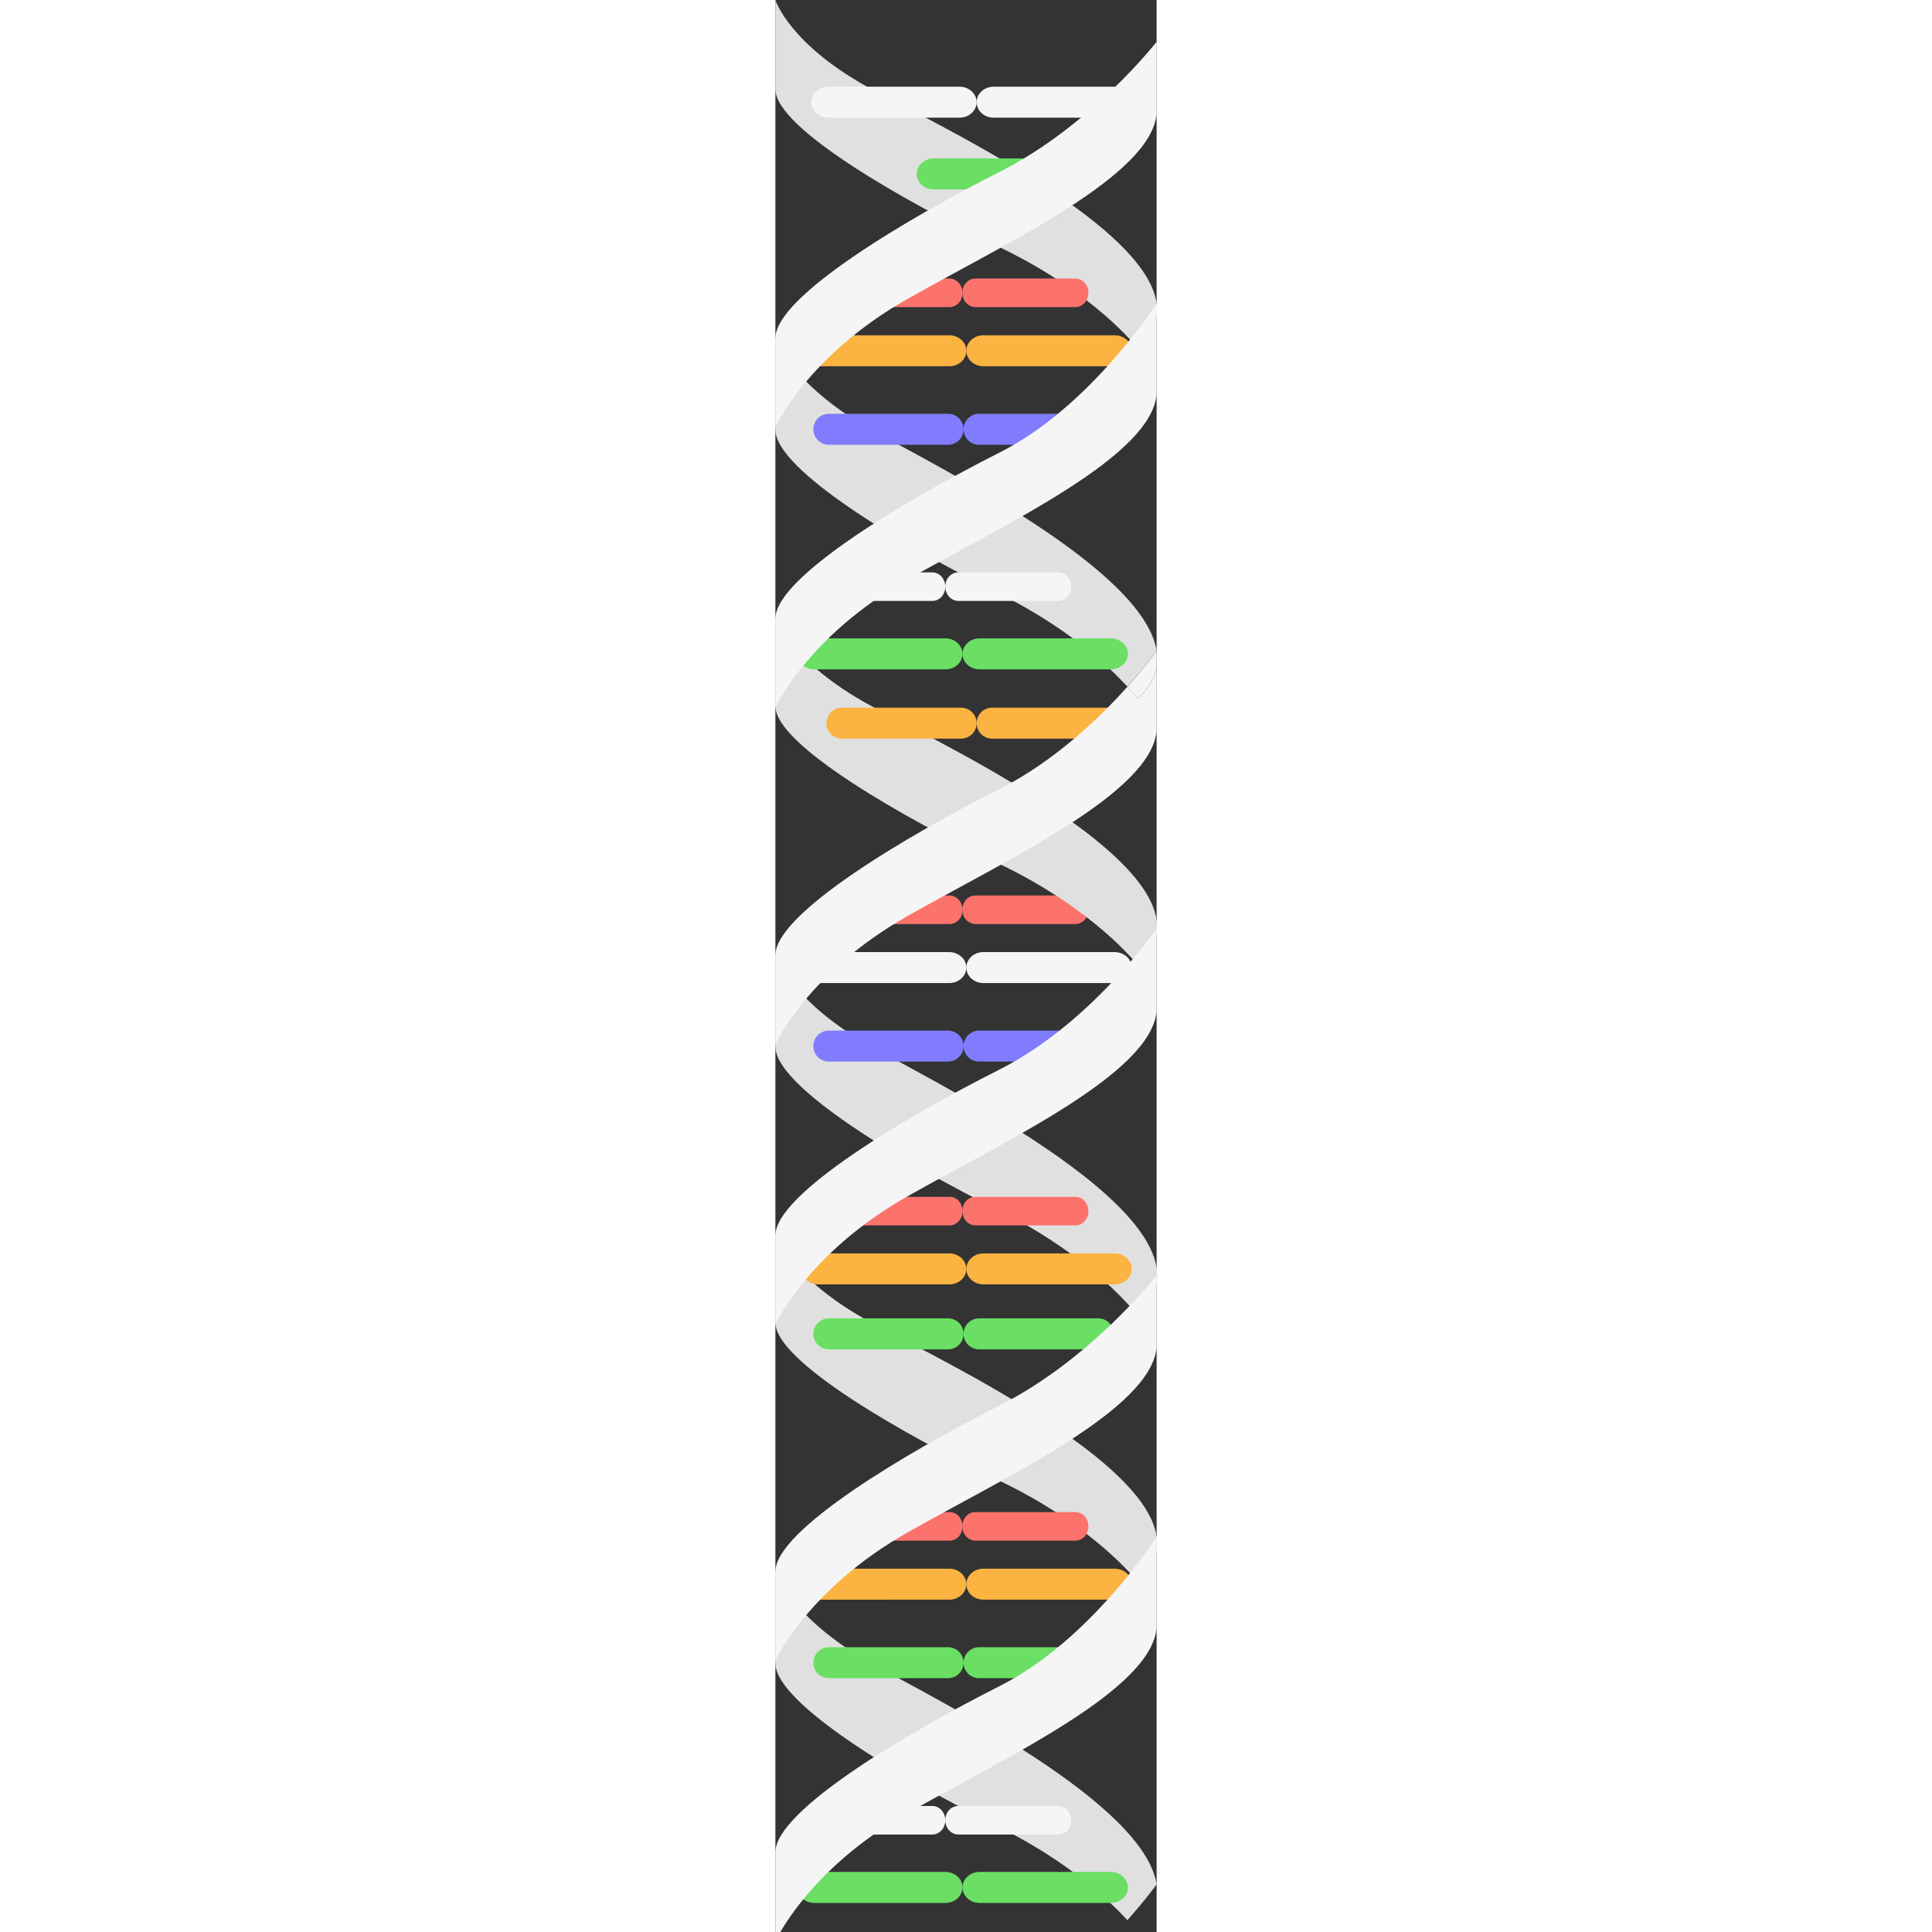 <?xml version="1.0" encoding="utf-8"?>
<!-- Generator: Adobe Illustrator 20.0.0, SVG Export Plug-In . SVG Version: 6.00 Build 0)  -->
<svg version="1.1" id="Режим_изоляции"
	 xmlns="http://www.w3.org/2000/svg" xmlns:xlink="http://www.w3.org/1999/xlink" x="0px" y="0px" viewBox="0 0 219 1109.8"
	 style="enable-background:new 0 0 219 1109.8;" xml:space="preserve"  width="500px" height="500px">
<rect x="0" y="0" width="219" height="1109.8" fill="#333333" stroke="none"/>
<style type="text/css">
	.st0{fill:#E0E0E0;}
	.st1{fill:#807CFD;}
	.st2{fill:#FB736B;}
	.st3{fill:#F5F5F5;}
	.st4{fill:#FBB342;}
	.st5{fill:#6ADF63;}
</style>
<path class="st0" d="M0,708.6c0,0,8,25.7,55.2,51.2c47.2,25.5,207.9,101.4,152.7,148.6c0,0-24.4-31.5-78.9-57.7
	C74.3,824.4,0,782.2,0,759.7C0,737.2,0,708.6,0,708.6z"/>
<path class="st0" d="M0,0c0,0,8,25.7,55.2,51.2C102.3,76.6,263,152.6,207.9,199.8c0,0-24.4-31.5-78.9-57.7C74.3,115.8,0,73.7,0,51.2
	C0,28.7,0,0,0,0z"/>
<path class="st0" d="M0,548.1c0,0,8,26.7,55.2,53.1c47.2,26.5,208,105.4,152.8,154.4c0,0-24.4-32.8-79-60
	c-54.6-27.2-129-71-129-94.4C0,577.8,0,548.1,0,548.1z"/>
<path class="st1" d="M108.1,600.9c0,4.9-4,8.9-8.9,8.9H30.7c-4.9,0-8.9-4-8.9-8.9l0,0c0-4.9,4-8.9,8.9-8.9h68.5
	C104.1,592.1,108.1,596,108.1,600.9L108.1,600.9z"/>
<path class="st1" d="M194.4,600.9c0,4.9-4,8.9-8.9,8.9H117c-4.9,0-8.9-4-8.9-8.9l0,0c0-4.9,4-8.9,8.9-8.9h68.5
	C190.4,592.1,194.4,596,194.4,600.9L194.4,600.9z"/>
<path class="st2" d="M107.5,522.6c0,4.6-3.3,8.2-7.5,8.2H42.6c-4.1,0-7.5-3.7-7.5-8.2l0,0c0-4.6,3.3-8.2,7.5-8.2H100
	C104.1,514.4,107.5,518.1,107.5,522.6L107.5,522.6z"/>
<path class="st2" d="M179.8,522.6c0,4.6-3.3,8.2-7.5,8.2h-57.4c-4.1,0-7.5-3.7-7.5-8.2l0,0c0-4.6,3.3-8.2,7.5-8.2h57.4
	C176.5,514.4,179.8,518.1,179.8,522.6L179.8,522.6z"/>
<path class="st3" d="M109.7,555.8c0,4.9-4.4,8.9-9.8,8.9H24.5c-5.4,0-9.8-4-9.8-8.9l0,0c0-4.9,4.4-8.9,9.8-8.9h75.4
	C105.3,547,109.7,550.9,109.7,555.8L109.7,555.8z"/>
<path class="st3" d="M204.7,555.8c0,4.9-4.4,8.9-9.8,8.9h-75.4c-5.4,0-9.8-4-9.8-8.9l0,0c0-4.9,4.4-8.9,9.8-8.9h75.4
	C200.3,547,204.7,550.9,204.7,555.8L204.7,555.8z"/>
<path class="st0" d="M0,354.4c0,0,8,25.7,55.2,51.2C102.3,431,263,507,207.9,554.1c0,0-24.4-31.5-78.9-57.7
	C74.3,470.2,0,428,0,405.6C0,383.1,0,354.4,0,354.4z"/>
<path class="st0" d="M55.2,246.9C8,220.4,0,193.7,0,193.7s0,29.8,0,53.1c0,23.4,74.4,67.2,129,94.4c39.4,19.6,63,42.1,73.2,53.2
	c10.7-12,16.8-20.5,16.8-20.6C211.5,326.8,94.3,268.8,55.2,246.9z"/>
<path class="st3" d="M219,383.1v-9.2c0,0,0,0,0,0c0,0-6.1,8.6-16.8,20.6c3.9,4.3,5.8,6.8,5.8,6.8C214.5,395.6,217.9,389.5,219,383.1
	z"/>
<path class="st1" d="M108.1,246.6c0,4.9-4,8.9-8.9,8.9H30.7c-4.9,0-8.9-4-8.9-8.9l0,0c0-4.9,4-8.9,8.9-8.9h68.5
	C104.1,237.7,108.1,241.6,108.1,246.6L108.1,246.6z"/>
<path class="st1" d="M194.4,246.6c0,4.9-4,8.9-8.9,8.9H117c-4.9,0-8.9-4-8.9-8.9l0,0c0-4.9,4-8.9,8.9-8.9h68.5
	C190.4,237.7,194.4,241.6,194.4,246.6L194.4,246.6z"/>
<path class="st2" d="M107.5,168.2c0,4.6-3.3,8.2-7.5,8.2H42.6c-4.1,0-7.5-3.7-7.5-8.2l0,0c0-4.6,3.3-8.2,7.5-8.2H100
	C104.1,160,107.5,163.7,107.5,168.2L107.5,168.2z"/>
<path class="st2" d="M179.8,168.2c0,4.6-3.3,8.2-7.5,8.2h-57.4c-4.1,0-7.5-3.7-7.5-8.2l0,0c0-4.6,3.3-8.2,7.5-8.2h57.4
	C176.5,160,179.8,163.7,179.8,168.2L179.8,168.2z"/>
<path class="st4" d="M109.7,201.5c0,4.9-4.4,8.9-9.8,8.9H24.5c-5.4,0-9.8-4-9.8-8.9l0,0c0-4.9,4.4-8.9,9.8-8.9h75.4
	C105.3,192.6,109.7,196.5,109.7,201.5L109.7,201.5z"/>
<path class="st4" d="M204.7,201.5c0,4.9-4.4,8.9-9.8,8.9h-75.4c-5.4,0-9.8-4-9.8-8.9l0,0c0-4.9,4.4-8.9,9.8-8.9h75.4
	C200.3,192.6,204.7,196.5,204.7,201.5L204.7,201.5z"/>
<path class="st3" d="M115.6,58.7c0,4.9-4.4,8.9-9.8,8.9H30.4c-5.4,0-9.8-4-9.8-8.9l0,0c0-4.9,4.4-8.9,9.8-8.9h75.4
	C111.2,49.8,115.6,53.8,115.6,58.7L115.6,58.7z"/>
<path class="st3" d="M210.6,58.7c0,4.9-4.4,8.9-9.8,8.9h-75.4c-5.4,0-9.8-4-9.8-8.9l0,0c0-4.9,4.4-8.9,9.8-8.9h75.4
	C206.2,49.8,210.6,53.8,210.6,58.7L210.6,58.7z"/>
<path class="st5" d="M176.2,99.9c0,4.9-4.4,8.9-9.8,8.9H91c-5.4,0-9.8-4-9.8-8.9l0,0c0-4.9,4.4-8.9,9.8-8.9h75.4
	C171.8,91,176.2,95,176.2,99.9L176.2,99.9z"/>
<path class="st3" d="M0,245.4c0,0,18.4-41.1,75.9-73.7C133.5,139.1,215.8,101,219,65.3V24c0,0-37.2,47.9-90.1,74.7
	C75.9,125.5,0,170.3,0,194.3C0,218.3,0,245.4,0,245.4z"/>
<path class="st3" d="M97.6,337c0,4.6-3.3,8.2-7.5,8.2H32.7c-4.1,0-7.5-3.7-7.5-8.2l0,0c0-4.6,3.3-8.2,7.5-8.2h57.4
	C94.3,328.8,97.6,332.5,97.6,337L97.6,337z"/>
<path class="st3" d="M170,337c0,4.6-3.3,8.2-7.5,8.2h-57.4c-4.1,0-7.5-3.7-7.5-8.2l0,0c0-4.6,3.3-8.2,7.5-8.2h57.4
	C166.7,328.8,170,332.5,170,337L170,337z"/>
<path class="st4" d="M115.6,415.4c0,4.9-4,8.9-8.9,8.9H38.2c-4.9,0-8.9-4-8.9-8.9l0,0c0-4.9,4-8.9,8.9-8.9h68.5
	C111.6,406.5,115.6,410.5,115.6,415.4L115.6,415.4z"/>
<path class="st4" d="M201.9,415.4c0,4.9-4,8.9-8.9,8.9h-68.5c-4.9,0-8.9-4-8.9-8.9l0,0c0-4.9,4-8.9,8.9-8.9H193
	C197.9,406.5,201.9,410.5,201.9,415.4L201.9,415.4z"/>
<path class="st5" d="M107.5,375.6c0,4.9-4.4,8.9-9.8,8.9H22.3c-5.4,0-9.8-4-9.8-8.9l0,0c0-4.9,4.4-8.9,9.8-8.9h75.4
	C103.1,366.7,107.5,370.7,107.5,375.6L107.5,375.6z"/>
<path class="st5" d="M202.5,375.6c0,4.9-4.4,8.9-9.8,8.9h-75.4c-5.4,0-9.8-4-9.8-8.9l0,0c0-4.9,4.4-8.9,9.8-8.9h75.4
	C198.1,366.7,202.5,370.7,202.5,375.6L202.5,375.6z"/>
<path class="st3" d="M208,401.3c0,0-1.9-2.6-5.8-6.8c-15.8,17.7-41.8,42.7-73.3,58.7C75.9,479.9,0,524.7,0,548.7c0,24,0,51.2,0,51.2
	s18.4-41.1,75.9-73.7c57.6-32.6,139.9-70.7,143.1-106.4v-36.6C217.9,389.5,214.5,395.6,208,401.3z"/>
<path class="st3" d="M0,406.6c0,0,18.4-41.1,75.9-73.7c57.6-32.6,139.9-70.7,143.1-106.4v-52.4c0,0-37.2,59-90.1,85.8
	C75.9,286.7,0,331.4,0,355.4C0,379.4,0,406.6,0,406.6z"/>
<path class="st0" d="M55.2,955.5C8,929,0,902.3,0,902.3s0,29.8,0,53.1c0,23.4,74.4,67.2,129,94.4c39.4,19.6,63,42.1,73.2,53.2
	c10.7-12,16.8-20.5,16.8-20.6C211.5,1035.3,94.3,977.4,55.2,955.5z"/>
<polygon class="st3" points="219,1082.4 219,1082.4 219,1082.4 "/>
<path class="st5" d="M108.1,955.1c0,4.9-4,8.9-8.9,8.9H30.7c-4.9,0-8.9-4-8.9-8.9l0,0c0-4.9,4-8.9,8.9-8.9h68.5
	C104.1,946.2,108.1,950.2,108.1,955.1L108.1,955.1z"/>
<path class="st5" d="M194.4,955.1c0,4.9-4,8.9-8.9,8.9H117c-4.9,0-8.9-4-8.9-8.9l0,0c0-4.9,4-8.9,8.9-8.9h68.5
	C190.4,946.2,194.4,950.2,194.4,955.1L194.4,955.1z"/>
<path class="st2" d="M107.5,876.8c0,4.6-3.3,8.2-7.5,8.2H42.6c-4.1,0-7.5-3.7-7.5-8.2l0,0c0-4.6,3.3-8.2,7.5-8.2H100
	C104.1,868.5,107.5,872.2,107.5,876.8L107.5,876.8z"/>
<path class="st2" d="M179.8,876.8c0,4.6-3.3,8.2-7.5,8.2h-57.4c-4.1,0-7.5-3.7-7.5-8.2l0,0c0-4.6,3.3-8.2,7.5-8.2h57.4
	C176.5,868.5,179.8,872.2,179.8,876.8L179.8,876.8z"/>
<path class="st4" d="M109.7,910c0,4.9-4.4,8.9-9.8,8.9H24.5c-5.4,0-9.8-4-9.8-8.9l0,0c0-4.9,4.4-8.9,9.8-8.9h75.4
	C105.3,901.1,109.7,905.1,109.7,910L109.7,910z"/>
<path class="st4" d="M204.7,910c0,4.9-4.4,8.9-9.8,8.9h-75.4c-5.4,0-9.8-4-9.8-8.9l0,0c0-4.9,4.4-8.9,9.8-8.9h75.4
	C200.3,901.1,204.7,905.1,204.7,910L204.7,910z"/>
<path class="st5" d="M108.1,766.2c0,4.9-4,8.9-8.9,8.9H30.7c-4.9,0-8.9-4-8.9-8.9l0,0c0-4.9,4-8.9,8.9-8.9h68.5
	C104.1,757.3,108.1,761.3,108.1,766.2L108.1,766.2z"/>
<path class="st5" d="M194.4,766.2c0,4.9-4,8.9-8.9,8.9H117c-4.9,0-8.9-4-8.9-8.9l0,0c0-4.9,4-8.9,8.9-8.9h68.5
	C190.4,757.3,194.4,761.3,194.4,766.2L194.4,766.2z"/>
<path class="st2" d="M107.5,695.7c0,4.6-3.3,8.2-7.5,8.2H42.6c-4.1,0-7.5-3.7-7.5-8.2l0,0c0-4.6,3.3-8.2,7.5-8.2H100
	C104.1,687.4,107.5,691.1,107.5,695.7L107.5,695.7z"/>
<path class="st2" d="M179.8,695.7c0,4.6-3.3,8.2-7.5,8.2h-57.4c-4.1,0-7.5-3.7-7.5-8.2l0,0c0-4.6,3.3-8.2,7.5-8.2h57.4
	C176.5,687.4,179.8,691.1,179.8,695.7L179.8,695.7z"/>
<path class="st4" d="M109.7,728.9c0,4.9-4.4,8.9-9.8,8.9H24.5c-5.4,0-9.8-4-9.8-8.9l0,0c0-4.9,4.4-8.9,9.8-8.9h75.4
	C105.3,720,109.7,724,109.7,728.9L109.7,728.9z"/>
<path class="st4" d="M204.7,728.9c0,4.9-4.4,8.9-9.8,8.9h-75.4c-5.4,0-9.8-4-9.8-8.9l0,0c0-4.9,4.4-8.9,9.8-8.9h75.4
	C200.3,720,204.7,724,204.7,728.9L204.7,728.9z"/>
<path class="st3" d="M0,954c0,0,18.4-41.1,75.9-73.7c57.6-32.6,139.9-70.7,143.1-106.4v-41.3c0,0-37.2,47.9-90.1,74.7
	C75.9,834.1,0,878.9,0,902.8C0,926.8,0,954,0,954z"/>
<path class="st3" d="M97.6,1045.6c0,4.6-3.3,8.2-7.5,8.2H32.7c-4.1,0-7.5-3.7-7.5-8.2l0,0c0-4.6,3.3-8.2,7.5-8.2h57.4
	C94.3,1037.4,97.6,1041.1,97.6,1045.6L97.6,1045.6z"/>
<path class="st3" d="M170,1045.6c0,4.6-3.3,8.2-7.5,8.2h-57.4c-4.1,0-7.5-3.7-7.5-8.2l0,0c0-4.6,3.3-8.2,7.5-8.2h57.4
	C166.7,1037.4,170,1041.1,170,1045.6L170,1045.6z"/>
<path class="st5" d="M107.5,1084.2c0,4.9-4.4,8.9-9.8,8.9H22.3c-5.4,0-9.8-4-9.8-8.9l0,0c0-4.9,4.4-8.9,9.8-8.9h75.4
	C103.1,1075.3,107.5,1079.3,107.5,1084.2L107.5,1084.2z"/>
<path class="st5" d="M202.5,1084.2c0,4.9-4.4,8.9-9.8,8.9h-75.4c-5.4,0-9.8-4-9.8-8.9l0,0c0-4.9,4.4-8.9,9.8-8.9h75.4
	C198.1,1075.3,202.5,1079.3,202.5,1084.2L202.5,1084.2z"/>
<path class="st3" d="M0,1115.2c0,0,18.4-41.1,75.9-73.7c57.6-32.6,139.9-70.7,143.1-106.4v-52.4c0,0-37.2,59-90.1,85.8
	C75.9,995.3,0,1040,0,1064C0,1088,0,1115.2,0,1115.2z"/>
<path class="st3" d="M0,760.9c0,0,18.4-41.1,75.9-73.7c57.6-32.6,139.9-70.7,143.1-106.4v-47.4c0,0-37.2,54.1-90.1,80.9
	C75.9,641,0,685.8,0,709.7C0,733.7,0,760.9,0,760.9z"/>
</svg>

